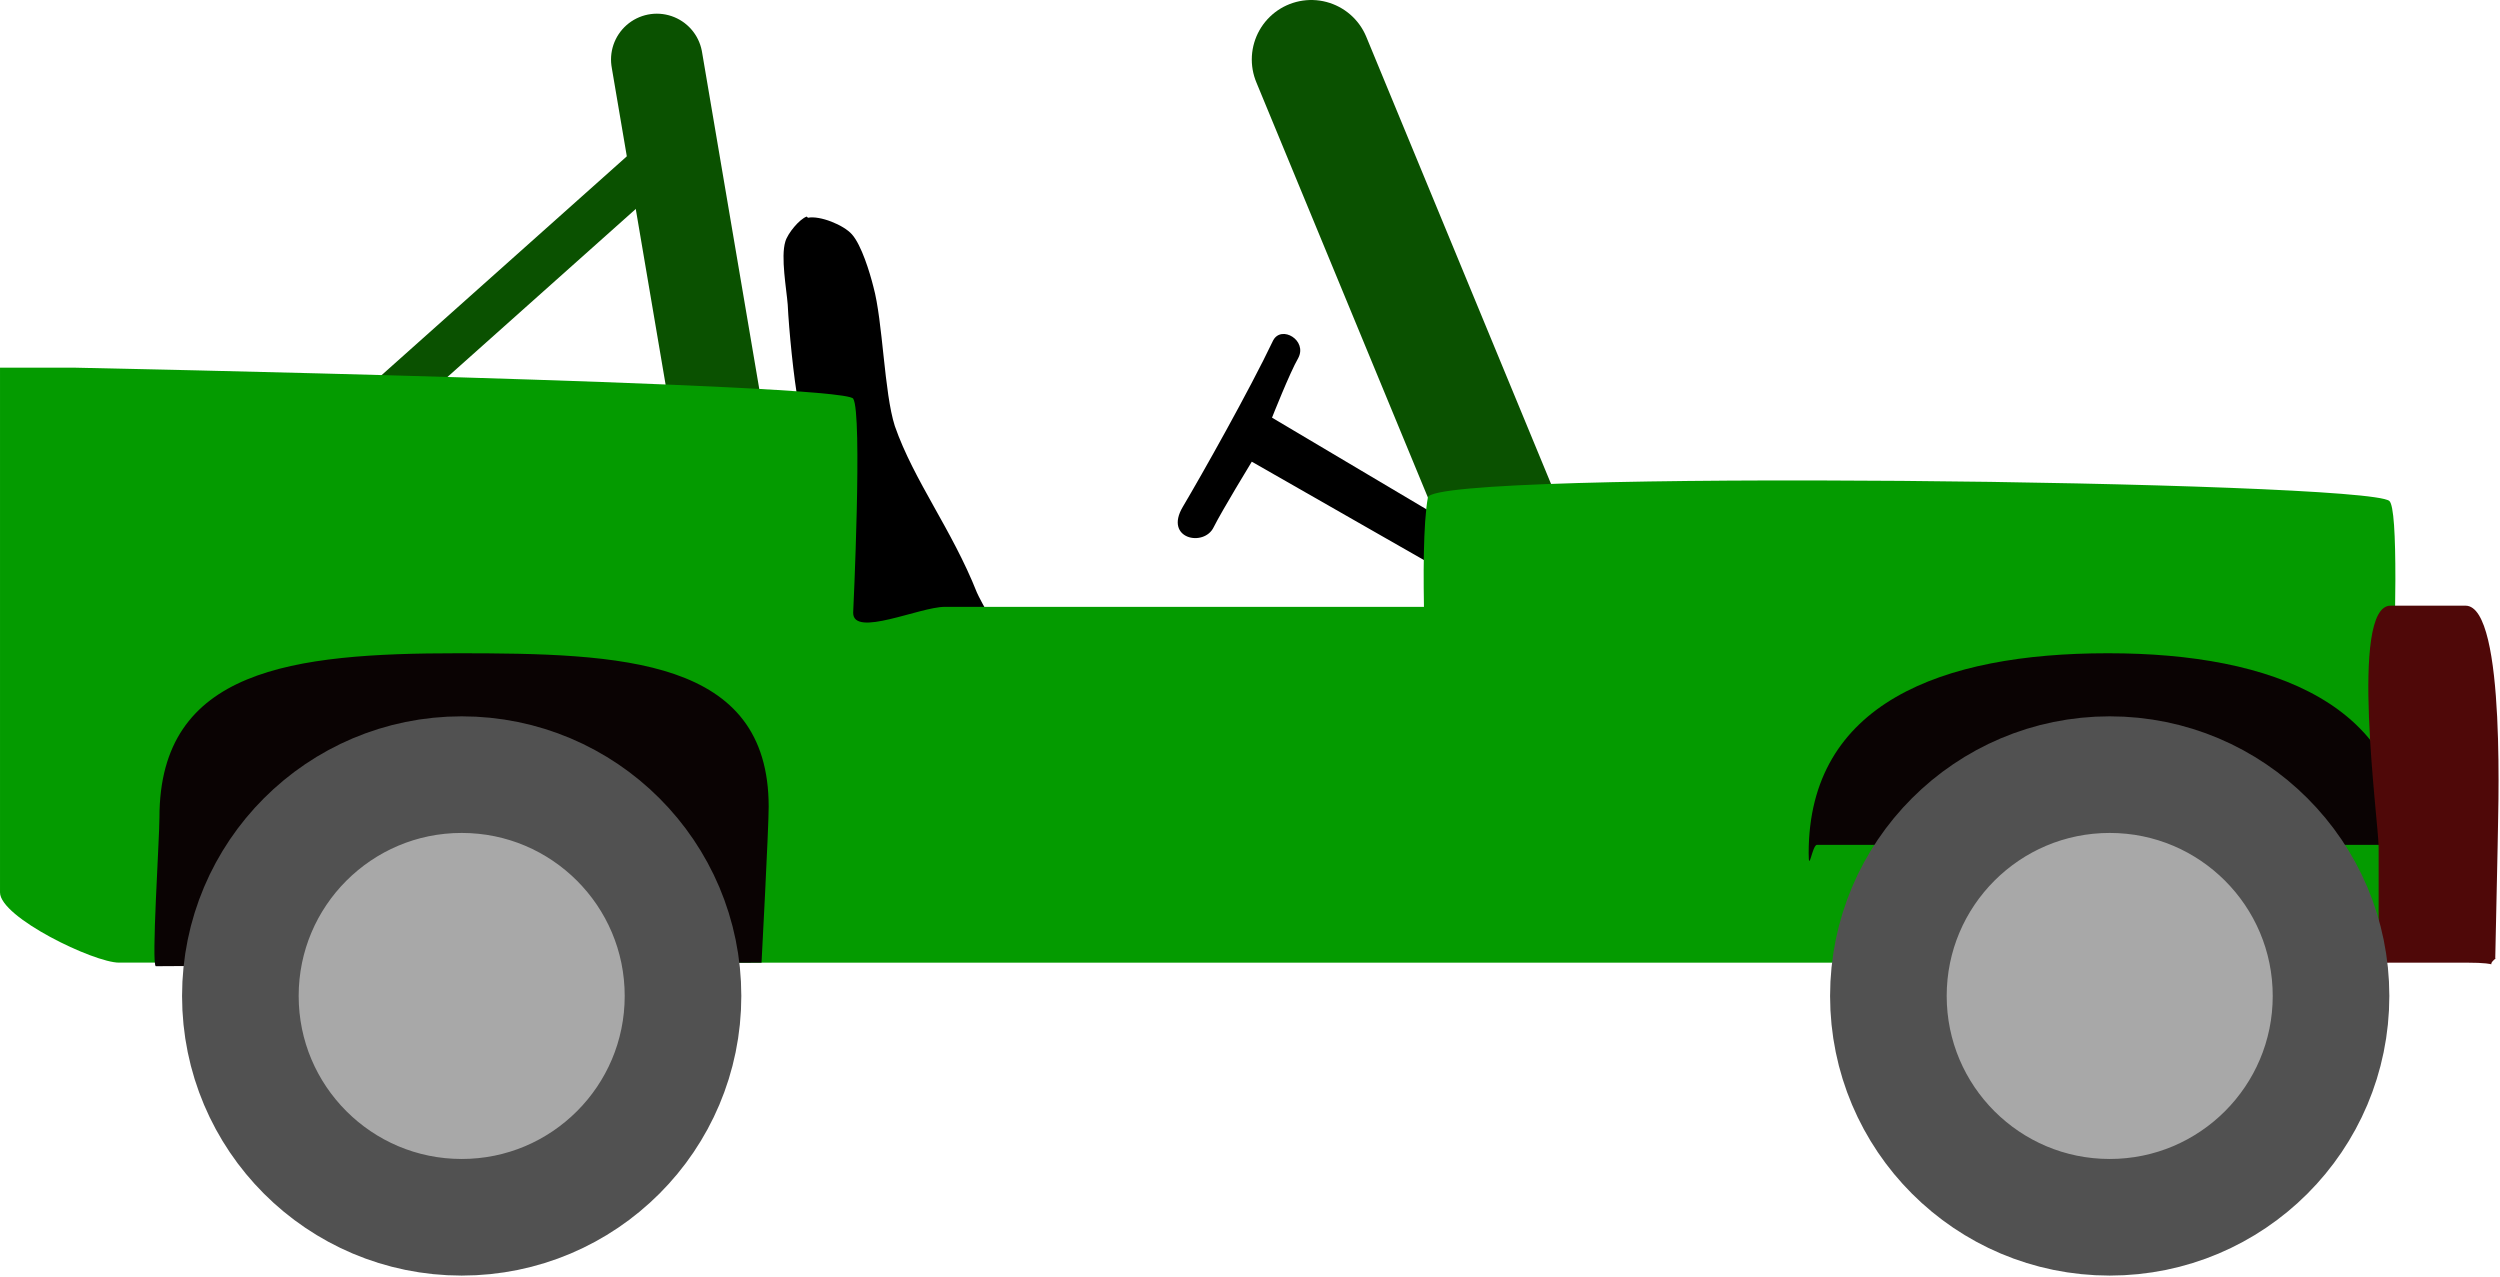 <?xml version="1.0" encoding="UTF-8"?>
<svg id="Layer_2" data-name="Layer 2" xmlns="http://www.w3.org/2000/svg" viewBox="0 0 21.01 10.73">
  <defs>
    <style>
      .cls-1 {
        fill: #000;
      }

      .cls-1, .cls-2, .cls-3, .cls-4 {
        stroke-width: 0px;
      }

      .cls-5 {
        stroke-width: .77px;
      }

      .cls-5, .cls-6, .cls-7 {
        stroke-miterlimit: 10;
      }

      .cls-5, .cls-7, .cls-8 {
        fill: none;
        stroke: #0a5100;
        stroke-linecap: round;
      }

      .cls-6 {
        fill: #a8a8a8;
        stroke: #515151;
        stroke-width: .98px;
      }

      .cls-2 {
        fill: #049b00;
      }

      .cls-3 {
        fill: #0a0303;
      }

      .cls-4 {
        fill: #4f0808;
      }

      .cls-7 {
        stroke-width: .38px;
      }

      .cls-8 {
        stroke-linejoin: round;
      }
    </style>
  </defs>
  <g id="new-primary">
    <g id="Cars">
      <g id="Jeep">
        <g>
          <path class="cls-1" d="M6.79,1.83c.1-.02.3.06.37.14.08.09.15.32.18.44.08.29.09.89.18,1.17.16.46.48.87.69,1.4.02.05.24.45.28.48.36.34,1.45-.41,1.93-.35.08.01.25.07.3.14.05.08.04.28.02.37-.05.21-.27.59-.41.76-.07.08-.27.52-.37.55-.52.17-2.12.07-2.12.07l-.69-.48s-.31-2.4-.44-3.13c-.04-.21-.08-.62-.09-.83-.01-.13-.06-.4-.02-.53.02-.07.12-.19.18-.21Z"/>
          <path class="cls-1" d="M12.34,4.92l-1.82-1.04s-.25.41-.32.55c-.08.17-.42.1-.26-.17s.56-.98.76-1.4c.07-.13.29,0,.21.15-.07.12-.22.5-.22.5l1.82,1.08-.17.33Z"/>
          <line class="cls-8" x1="11.02" y1=".5" x2="13.02" y2="5.34"/>
          <line class="cls-5" x1="5.52" y1=".5" x2="6.31" y2="5.15"/>
          <line class="cls-7" x1="1.59" y1="4.85" x2="5.58" y2="1.29"/>
          <path class="cls-2" d="M20,8.09s.23-3.75.08-3.88c-.2-.17-8.03-.27-8.08-.03-.08.44,0,1.79,0,1.79,0,.21,0-.87,0-.87h-4.06c-.21,0-.77.26-.77.05,0,0,.08-1.68,0-1.8-.09-.13-6.54-.26-6.54-.26h-.63v4.41c0,.21.79.59,1,.59"/>
          <path class="cls-3" d="M3.85,5.49c-1.39,0-2.51.13-2.51,1.38,0,.18-.07,1.25-.03,1.25l5.09-.03s.06-1.13.06-1.31c0-1.25-1.23-1.29-2.62-1.29Z"/>
          <path class="cls-3" d="M17.71,5.49c-1.39,0-2.51.42-2.51,1.68,0,.18.03-.07.07-.07h4.89s.07.25.07.07c0-1.25-1.13-1.68-2.51-1.68Z"/>
          <path class="cls-4" d="M20.98,8.05c-.12.09.09.04-.26.04h-.63c-.35,0-.1.4-.1.18v-1.15c0-.21-.25-2.03.1-2.03h.63c.35,0,.27,1.82.27,2.03l-.02.94Z"/>
          <circle class="cls-6" cx="3.88" cy="8.37" r="1.86"/>
          <circle class="cls-6" cx="17.73" cy="8.37" r="1.86"/>
        </g>
      </g>
    </g>
  </g>
</svg>